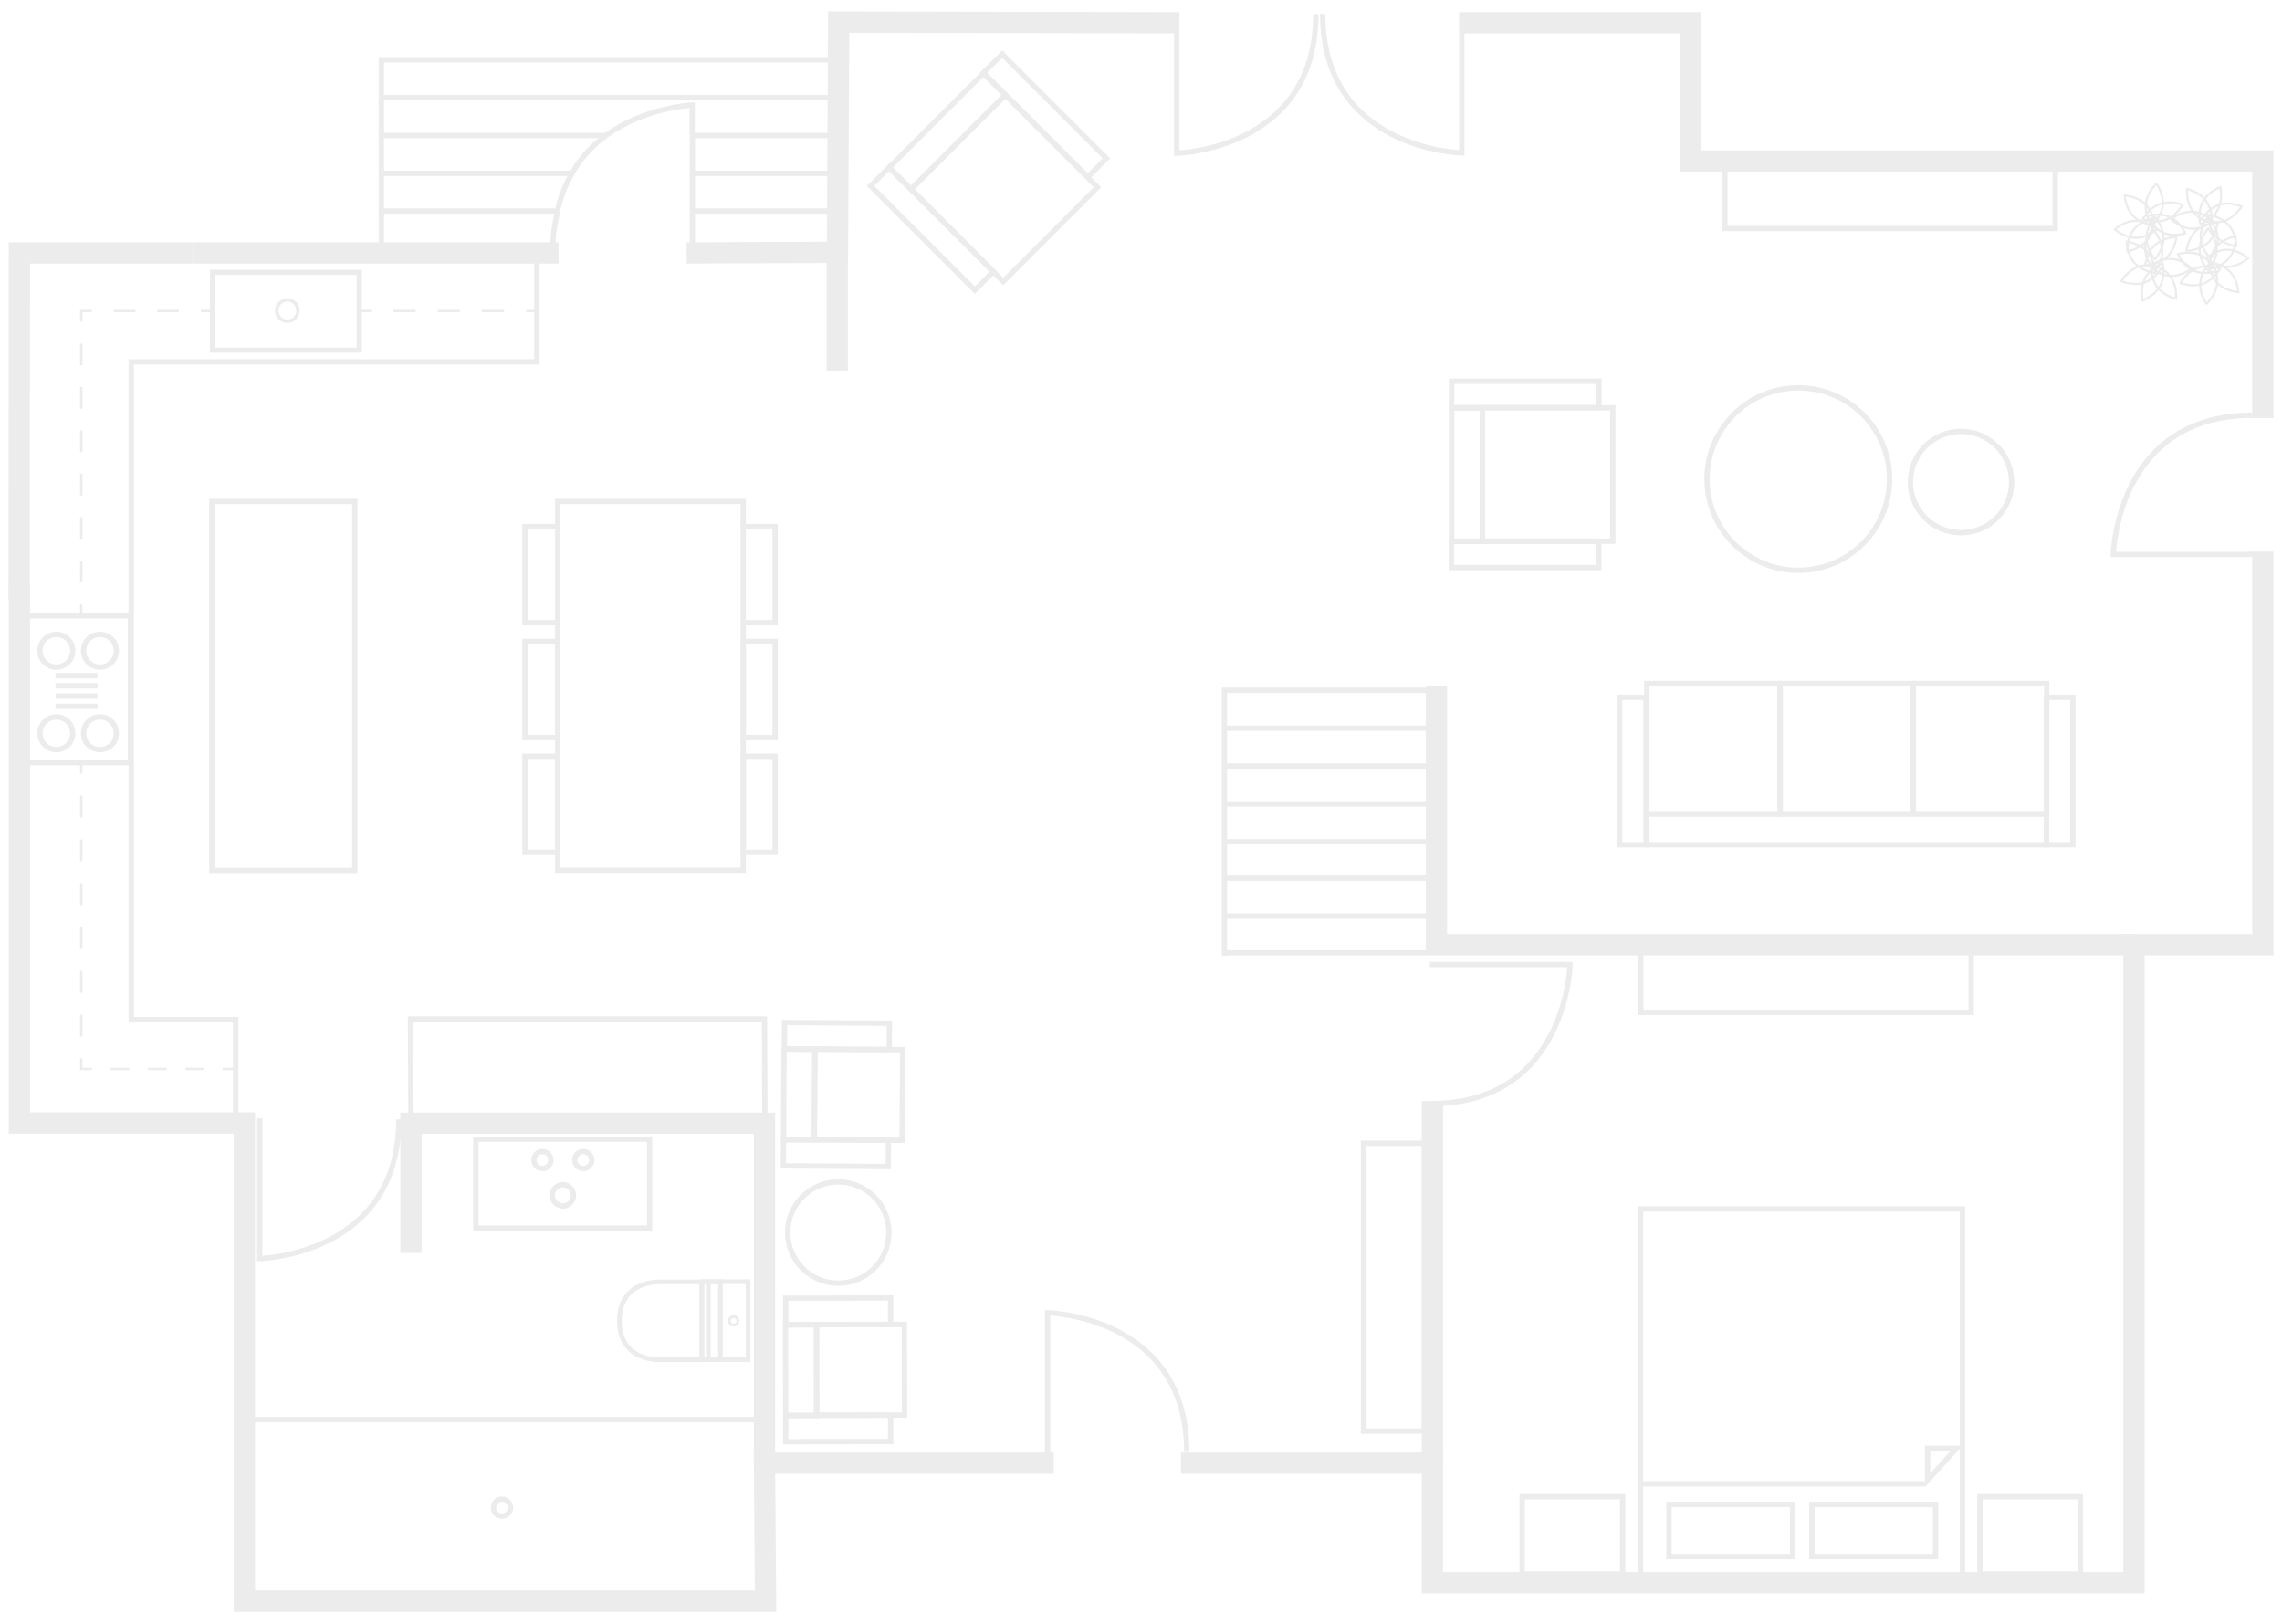 <svg class="backgroundDiagram" style="position: absolute;z-index: -2;transform: rotate(-13deg);top: 40px;right: -100px;bottom: 0;left:-50px;opacity:.075;" xmlns="http://www.w3.org/2000/svg" viewBox="0 0 107.28 76.32"><polyline points="9.07 11.89 .91 11.89 .9 28.16" style="fill:none; stroke:#000; stroke-miterlimit:9.98;"></polyline><polyline points="106.38 19.65 106.38 7.57 79.48 7.57 79.48 1.07 68.61 1.07" style="fill:none; stroke:#000; stroke-miterlimit:9.98;"></polyline><polyline points="55.52 68.78 67.34 68.78 67.34 74.4 100.32 74.4 100.32 44.41 106.38 44.41 106.38 25.93" style="fill:none; stroke:#000; stroke-miterlimit:9.98;"></polyline><polyline points="100.32 44.41 67.53 44.41 67.53 32.24" style="fill:none; stroke:#000; stroke-miterlimit:9.98;"></polyline><polyline points="35.94 68.78 35.94 52.8 19.32 52.8 19.32 58.9" style="fill:none; stroke:#000; stroke-miterlimit:9.98;"></polyline><polyline points="32.28 11.89 39.37 11.86 39.43 1.04 55.43 1.07" style="fill:none; stroke:#000; stroke-miterlimit:9.98;"></polyline><line x1="9.07" y1="11.89" x2="26.26" y2="11.89" style="fill:none; stroke:#000; stroke-miterlimit:9.98;"></line><line x1="67.34" y1="68.63" x2="67.34" y2="51.76" style="fill:none; stroke:#000; stroke-miterlimit:9.98;"></line><line x1="39.36" y1="17.42" x2="39.36" y2="11.45" style="fill:none; stroke:#000; stroke-miterlimit:9.98;"></line><path d="M62.18,.65c0,6.4,6.54,6.54,6.54,6.54V.61" style="fill:none; stroke:#000; stroke-miterlimit:9.98; stroke-width:.25px;"></path><path d="M61.86,.66c0,6.4-6.54,6.54-6.54,6.54V.62" style="fill:none; stroke:#000; stroke-miterlimit:9.98; stroke-width:.25px;"></path><path d="M105.89,19.52c-6.4,0-6.54,6.54-6.54,6.54h6.59" style="fill:none; stroke:#000; stroke-miterlimit:9.98; stroke-width:.25px;"></path><path d="M55.79,68.25c0-6.4-6.54-6.54-6.54-6.54v6.59" style="fill:none; stroke:#000; stroke-miterlimit:9.98; stroke-width:.25px;"></path><path d="M67.27,51.88c6.4,0,6.54-6.54,6.54-6.54h-6.59" style="fill:none; stroke:#000; stroke-miterlimit:9.98; stroke-width:.25px;"></path><polyline points="39.52 2.81 17.93 2.81 17.93 11.61" style="fill:none; stroke:#000; stroke-miterlimit:9.98; stroke-width:.25px;"></polyline><line x1="17.93" y1="4.59" x2="39.52" y2="4.59" style="fill:none; stroke:#000; stroke-miterlimit:9.98; stroke-width:.25px;"></line><g><line x1="39.52" y1="9.92" x2="32.55" y2="9.92" style="fill:none; stroke:#000; stroke-miterlimit:9.98; stroke-width:.25px;"></line><line x1="26.21" y1="9.92" x2="17.93" y2="9.92" style="fill:none; stroke:#000; stroke-miterlimit:9.98; stroke-width:.25px;"></line><line x1="32.55" y1="11.52" x2="32.55" y2="9.92" style="fill:none; stroke:#000; stroke-miterlimit:9.98; stroke-width:.25px;"></line><g><line x1="39.52" y1="6.37" x2="32.55" y2="6.37" style="fill:none; stroke:#000; stroke-miterlimit:9.98; stroke-width:.25px;"></line><line x1="28.49" y1="6.37" x2="17.93" y2="6.37" style="fill:none; stroke:#000; stroke-miterlimit:9.98; stroke-width:.25px;"></line><line x1="32.55" y1="8.15" x2="39.52" y2="8.15" style="fill:none; stroke:#000; stroke-miterlimit:9.98; stroke-width:.25px;"></line><line x1="17.93" y1="8.15" x2="26.9" y2="8.15" style="fill:none; stroke:#000; stroke-miterlimit:9.98; stroke-width:.25px;"></line><path d="M26.21,9.92c.14-.69,.39-1.27,.69-1.78" style="fill:none; stroke:#000; stroke-miterlimit:9.98; stroke-width:.25px;"></path><line x1="32.55" y1="8.15" x2="32.55" y2="9.92" style="fill:none; stroke:#000; stroke-miterlimit:9.98; stroke-width:.25px;"></line><path d="M28.49,6.37c-.61,.44-1.17,1.02-1.6,1.78" style="fill:none; stroke:#000; stroke-miterlimit:9.98; stroke-width:.25px;"></path><path d="M28.49,6.37c1.85-1.34,4.05-1.43,4.05-1.43v1.43" style="fill:none; stroke:#000; stroke-miterlimit:9.98; stroke-width:.25px;"></path><line x1="32.55" y1="6.37" x2="32.55" y2="8.15" style="fill:none; stroke:#000; stroke-miterlimit:9.98; stroke-width:.25px;"></line></g><path d="M26.21,9.92c-.1,.49-.22,1.07-.22,1.65" style="fill:none; stroke:#000; stroke-miterlimit:9.98; stroke-width:.25px;"></path></g><polyline points="67.09 32.45 57.56 32.45 57.56 44.93" style="fill:none; stroke:#000; stroke-miterlimit:9.98; stroke-width:.25px;"></polyline><line x1="57.56" y1="34.23" x2="67.09" y2="34.23" style="fill:none; stroke:#000; stroke-miterlimit:9.98; stroke-width:.25px;"></line><line x1="57.56" y1="36.01" x2="67.09" y2="36.01" style="fill:none; stroke:#000; stroke-miterlimit:9.98; stroke-width:.25px;"></line><line x1="57.56" y1="37.79" x2="67.09" y2="37.79" style="fill:none; stroke:#000; stroke-miterlimit:9.98; stroke-width:.25px;"></line><line x1="57.56" y1="39.57" x2="67.09" y2="39.57" style="fill:none; stroke:#000; stroke-miterlimit:9.98; stroke-width:.25px;"></line><line x1="57.56" y1="41.28" x2="67.09" y2="41.28" style="fill:none; stroke:#000; stroke-miterlimit:9.98; stroke-width:.25px;"></line><line x1="57.56" y1="43.06" x2="67.09" y2="43.06" style="fill:none; stroke:#000; stroke-miterlimit:9.98; stroke-width:.25px;"></line><line x1="57.52" y1="44.79" x2="67.05" y2="44.79" style="fill:none; stroke:#000; stroke-miterlimit:9.98; stroke-width:.25px;"></line><path d="M18.75,52.62c0,6.4-6.54,6.54-6.54,6.54v-6.59" style="fill:none; stroke:#000; stroke-miterlimit:9.98; stroke-width:.25px;"></path><polyline points="25.24 12.1 25.24 17.01 6.17 17.01 6.17 47.93 11.08 47.93 11.08 52.79" style="fill:none; stroke:#000; stroke-miterlimit:9.98; stroke-width:.25px;"></polyline><g><line x1="3.82" y1="35.87" x2="3.82" y2="36.37" style="fill:none; stroke:#000; stroke-miterlimit:9.98; stroke-width:.11px;"></line><line x1="3.82" y1="37.4" x2="3.82" y2="49.23" style="fill:none; stroke:#000; stroke-dasharray:0 0 1.03 1.03; stroke-miterlimit:9.98; stroke-width:.11px;"></line><polyline points="3.82 49.75 3.82 50.25 4.32 50.25" style="fill:none; stroke:#000; stroke-miterlimit:9.98; stroke-width:.11px;"></polyline><line x1="5.2" y1="50.25" x2="10.03" y2="50.25" style="fill:none; stroke:#000; stroke-dasharray:0 0 .88 .88; stroke-miterlimit:9.98; stroke-width:.11px;"></line><line x1="10.47" y1="50.25" x2="10.97" y2="50.25" style="fill:none; stroke:#000; stroke-miterlimit:9.98; stroke-width:.11px;"></line></g><g><line x1="9.94" y1="14.62" x2="9.44" y2="14.62" style="fill:none; stroke:#000; stroke-miterlimit:9.98; stroke-width:.11px;"></line><line x1="8.41" y1="14.62" x2="4.83" y2="14.62" style="fill:none; stroke:#000; stroke-dasharray:0 0 1.02 1.02; stroke-miterlimit:9.98; stroke-width:.11px;"></line><polyline points="4.32 14.62 3.82 14.62 3.82 15.12" style="fill:none; stroke:#000; stroke-miterlimit:9.98; stroke-width:.11px;"></polyline><line x1="3.82" y1="16.15" x2="3.82" y2="27.9" style="fill:none; stroke:#000; stroke-dasharray:0 0 1.02 1.02; stroke-miterlimit:9.98; stroke-width:.11px;"></line><line x1="3.82" y1="28.41" x2="3.82" y2="28.91" style="fill:none; stroke:#000; stroke-miterlimit:9.98; stroke-width:.11px;"></line></g><g><line x1="25.24" y1="14.62" x2="24.74" y2="14.62" style="fill:none; stroke:#000; stroke-miterlimit:9.98; stroke-width:.11px;"></line><line x1="23.7" y1="14.62" x2="17.97" y2="14.62" style="fill:none; stroke:#000; stroke-dasharray:0 0 1.04 1.04; stroke-miterlimit:9.98; stroke-width:.11px;"></line><line x1="17.45" y1="14.62" x2="16.95" y2="14.62" style="fill:none; stroke:#000; stroke-miterlimit:9.98; stroke-width:.11px;"></line></g><rect x=".13" y="29.85" width="6.9" height="5.1" transform="translate(-28.82 35.98) rotate(-90)" style="fill:none; stroke:#000; stroke-miterlimit:9.98; stroke-width:.25px;"></rect><circle cx="2.65" cy="30.59" r=".77" style="fill:none; stroke:#000; stroke-miterlimit:9.98; stroke-width:.25px;"></circle><circle cx="4.7" cy="30.59" r=".77" style="fill:none; stroke:#000; stroke-miterlimit:9.98; stroke-width:.25px;"></circle><circle cx="2.65" cy="34.47" r=".77" style="fill:none; stroke:#000; stroke-miterlimit:9.98; stroke-width:.25px;"></circle><circle cx="4.7" cy="34.47" r=".77" style="fill:none; stroke:#000; stroke-miterlimit:9.98; stroke-width:.25px;"></circle><line x1="2.61" y1="31.76" x2="4.58" y2="31.76" style="fill:none; stroke:#000; stroke-miterlimit:9.98; stroke-width:.25px;"></line><line x1="2.61" y1="32.24" x2="4.58" y2="32.24" style="fill:none; stroke:#000; stroke-miterlimit:9.98; stroke-width:.25px;"></line><line x1="2.61" y1="32.72" x2="4.58" y2="32.72" style="fill:none; stroke:#000; stroke-miterlimit:9.98; stroke-width:.25px;"></line><line x1="2.61" y1="33.2" x2="4.58" y2="33.2" style="fill:none; stroke:#000; stroke-miterlimit:9.98; stroke-width:.25px;"></line><polyline points=".91 27.36 .91 52.79 11.49 52.79 11.49 75.27 35.99 75.27 35.94 68.78 49.54 68.78" style="fill:none; stroke:#000; stroke-miterlimit:9.98;"></polyline><rect x="9.99" y="12.8" width="6.9" height="3.66" style="fill:none; stroke:#000; stroke-miterlimit:9.98; stroke-width:.24px;"></rect><circle cx="13.51" cy="14.6" r=".5" style="fill:none; stroke:#000; stroke-miterlimit:9.98; stroke-width:.16px;"></circle><rect x="9.96" y="23.57" width="6.72" height="17.35" style="fill:none; stroke:#000; stroke-miterlimit:9.98; stroke-width:.25px;"></rect><rect x="77.12" y="56.83" width="15.14" height="17.35" style="fill:none; stroke:#000; stroke-miterlimit:9.98; stroke-width:.25px;"></rect><rect x="78.46" y="70.72" width="5.81" height="2.45" style="fill:none; stroke:#000; stroke-miterlimit:9.98; stroke-width:.25px;"></rect><rect x="85.18" y="70.72" width="5.81" height="2.45" style="fill:none; stroke:#000; stroke-miterlimit:9.98; stroke-width:.25px;"></rect><polygon points="90.62 69.58 90.62 68.08 91.98 68.08 90.62 69.58" style="fill:none; stroke:#000; stroke-miterlimit:9.98; stroke-width:.25px;"></polygon><line x1="90.54" y1="69.75" x2="77.13" y2="69.75" style="fill:none; stroke:#000; stroke-miterlimit:9.98; stroke-width:.25px;"></line><rect x="71.56" y="70.36" width="4.72" height="3.63" style="fill:none; stroke:#000; stroke-miterlimit:9.98; stroke-width:.25px;"></rect><rect x="93.08" y="70.36" width="4.72" height="3.63" style="fill:none; stroke:#000; stroke-miterlimit:9.98; stroke-width:.25px;"></rect><g><rect x="77.42" y="32.13" width="6.27" height="6.13" style="fill:none; stroke:#000; stroke-miterlimit:9.98; stroke-width:.25px;"></rect><rect x="83.68" y="32.13" width="6.27" height="6.13" style="fill:none; stroke:#000; stroke-miterlimit:9.98; stroke-width:.25px;"></rect><rect x="77.42" y="38.26" width="18.79" height="1.45" style="fill:none; stroke:#000; stroke-miterlimit:9.98; stroke-width:.25px;"></rect><rect x="89.95" y="32.13" width="6.27" height="6.13" style="fill:none; stroke:#000; stroke-miterlimit:9.98; stroke-width:.25px;"></rect><rect x="76.14" y="32.78" width="1.24" height="6.93" style="fill:none; stroke:#000; stroke-miterlimit:9.98; stroke-width:.25px;"></rect><rect x="96.21" y="32.78" width="1.24" height="6.93" style="fill:none; stroke:#000; stroke-miterlimit:9.98; stroke-width:.25px;"></rect></g><g><rect x="69.62" y="19.23" width="6.27" height="6.13" transform="translate(95.05 -50.45) rotate(90)" style="fill:none; stroke:#000; stroke-miterlimit:9.98; stroke-width:.25px;"></rect><rect x="65.83" y="21.58" width="6.27" height="1.45" transform="translate(91.27 -46.65) rotate(90)" style="fill:none; stroke:#000; stroke-miterlimit:9.98; stroke-width:.25px;"></rect><rect x="71.08" y="15.07" width="1.24" height="6.93" transform="translate(90.24 -53.16) rotate(90)" style="fill:none; stroke:#000; stroke-miterlimit:9.98; stroke-width:.25px;"></rect><rect x="71.08" y="22.59" width="1.24" height="6.93" transform="translate(97.75 -45.64) rotate(90)" style="fill:none; stroke:#000; stroke-miterlimit:9.98; stroke-width:.25px;"></rect></g><circle cx="92.19" cy="22.66" r="2.38" style="fill:none; stroke:#000; stroke-miterlimit:9.98; stroke-width:.25px;"></circle><circle cx="84.54" cy="22.52" r="4.29" style="fill:none; stroke:#000; stroke-miterlimit:9.98; stroke-width:.25px;"></circle><rect x="81.09" y="7.88" width="15.53" height="2.86" style="fill:none; stroke:#000; stroke-miterlimit:9.98; stroke-width:.25px;"></rect><rect x="77.14" y="44.73" width="15.53" height="2.86" style="fill:none; stroke:#000; stroke-miterlimit:9.98; stroke-width:.25px;"></rect><rect x="11.54" y="66.73" width="24.11" height="8.17" style="fill:none; stroke:#000; stroke-miterlimit:9.98; stroke-width:.25px;"></rect><g><circle cx="26.46" cy="56.19" r=".5" style="fill:none; stroke:#000; stroke-miterlimit:9.98; stroke-width:.25px;"></circle><rect x="24.37" y="51.56" width="4.18" height="8.17" transform="translate(-29.19 82.1) rotate(-90)" style="fill:none; stroke:#000; stroke-miterlimit:9.98; stroke-width:.25px;"></rect><circle cx="25.5" cy="54.53" r=".4" style="fill:none; stroke:#000; stroke-miterlimit:9.98; stroke-width:.25px;"></circle><circle cx="27.42" cy="54.53" r=".4" style="fill:none; stroke:#000; stroke-miterlimit:9.98; stroke-width:.25px;"></circle></g><circle cx="23.6" cy="70.87" r=".4" style="fill:none; stroke:#000; stroke-miterlimit:9.98; stroke-width:.25px;"></circle><g><rect x="32.4" y="61.15" width="3.66" height="1.87" transform="translate(96.32 27.85) rotate(90)" style="fill:none; stroke:#000; stroke-miterlimit:9.98; stroke-width:.22px;"></rect><rect x="31.6" y="61.65" width="3.66" height=".87" transform="translate(95.52 28.65) rotate(90)" style="fill:none; stroke:#000; stroke-miterlimit:9.98; stroke-width:.22px;"></rect><path d="M31.12,63.92s-2,.15-2-1.83,2-1.83,2-1.83h1.87v3.66h-1.87Z" style="fill:none; stroke:#000; stroke-miterlimit:9.98; stroke-width:.22px;"></path><circle cx="34.49" cy="62.09" r=".2" style="fill:none; stroke:#000; stroke-miterlimit:9.98; stroke-width:.13px;"></circle></g><rect x="58.77" y="59.08" width="13.53" height="2.86" transform="translate(5.02 126.04) rotate(-90)" style="fill:none; stroke:#000; stroke-miterlimit:9.98; stroke-width:.25px;"></rect><g><rect x="38.24" y="49.4" width="4.26" height="4.13" transform="translate(92.09 11.43) rotate(90.38)" style="fill:none; stroke:#000; stroke-miterlimit:9.98; stroke-width:.25px;"></rect><rect x="35.45" y="50.72" width="4.26" height="1.45" transform="translate(-14.12 88.69) rotate(-89.62)" style="fill:none; stroke:#000; stroke-miterlimit:9.98; stroke-width:.25px;"></rect><rect x="38.71" y="46.23" width="1.24" height="4.93" transform="translate(-9.61 87.71) rotate(-89.62)" style="fill:none; stroke:#000; stroke-miterlimit:9.98; stroke-width:.25px;"></rect><rect x="38.68" y="51.74" width="1.24" height="4.93" transform="translate(93.76 15.26) rotate(90.38)" style="fill:none; stroke:#000; stroke-miterlimit:9.98; stroke-width:.25px;"></rect></g><g><path d="M100.41,10.38c.55,0,.99,.4,.99,.4,0,0-.44,.4-.99,.4s-.99-.4-.99-.4c0,0,.44-.4,.99-.4Z" style="fill:none; stroke:#000; stroke-miterlimit:9.98; stroke-width:.1px;"></path><path d="M100.91,11.19c0-.55,.4-.99,.4-.99,0,0,.4,.44,.4,.99,0,.55-.4,.99-.4,.99,0,0-.4-.44-.4-.99Z" style="fill:none; stroke:#000; stroke-miterlimit:9.98; stroke-width:.1px;"></path><path d="M101.8,10.34c-.51,.18-1.06-.04-1.06-.04,0,0,.28-.52,.8-.71s1.06,.04,1.06,.04c0,0-.28,.52-.8,.71Z" style="fill:none; stroke:#000; stroke-miterlimit:9.98; stroke-width:.1px;"></path><path d="M102,10.2c.5,.22,.74,.77,.74,.77,0,0-.57,.18-1.06-.04s-.74-.77-.74-.77c0,0,.57-.18,1.06,.04Z" style="fill:none; stroke:#000; stroke-miterlimit:9.98; stroke-width:.1px;"></path><path d="M100.88,9.58c.06-.54,.5-.94,.5-.94,0,0,.35,.48,.29,1.02s-.5,.94-.5,.94c0,0-.35-.48-.29-1.02Z" style="fill:none; stroke:#000; stroke-miterlimit:9.98; stroke-width:.1px;"></path><path d="M100.94,11.29c-.34,.43-.93,.53-.93,.53,0,0-.04-.59,.3-1.02s.93-.53,.93-.53c0,0,.04,.59-.3,1.02Z" style="fill:none; stroke:#000; stroke-miterlimit:9.98; stroke-width:.1px;"></path><path d="M100.86,9.61c.39,.39,.42,.98,.42,.98,0,0-.59-.03-.98-.42s-.42-.98-.42-.98c0,0,.59,.03,.98,.42Z" style="fill:none; stroke:#000; stroke-miterlimit:9.98; stroke-width:.1px;"></path></g><g><path d="M103.26,10.83c.41-.37,1-.37,1-.37,0,0-.06,.59-.47,.96s-1,.37-1,.37c0,0,.06-.59,.47-.96Z" style="fill:none; stroke:#000; stroke-miterlimit:9.98; stroke-width:.1px;"></path><path d="M104.17,11.1c-.37-.41-.37-1-.37-1,0,0,.59,.06,.96,.47s.37,1,.37,1c0,0-.59-.06-.96-.47Z" style="fill:none; stroke:#000; stroke-miterlimit:9.98; stroke-width:.1px;"></path><path d="M104.26,9.86c-.26,.48-.82,.68-.82,.68,0,0-.14-.58,.12-1.06s.82-.68,.82-.68c0,0,.14,.58-.12,1.06Z" style="fill:none; stroke:#000; stroke-miterlimit:9.98; stroke-width:.1px;"></path><path d="M104.32,9.63c.52-.17,1.06,.08,1.06,.08,0,0-.3,.51-.82,.68s-1.06-.08-1.06-.08c0,0,.3-.51,.82-.68Z" style="fill:none; stroke:#000; stroke-miterlimit:9.98; stroke-width:.1px;"></path><path d="M103.08,9.92c-.32-.44-.26-1.03-.26-1.03,0,0,.58,.12,.9,.57s.26,1.03,.26,1.03c0,0-.58-.12-.9-.57Z" style="fill:none; stroke:#000; stroke-miterlimit:9.98; stroke-width:.1px;"></path><path d="M104.26,11.15c.03,.54-.34,1.01-.34,1.01,0,0-.42-.42-.46-.96s.34-1.01,.34-1.01c0,0,.42,.42,.46,.96Z" style="fill:none; stroke:#000; stroke-miterlimit:9.98; stroke-width:.1px;"></path><path d="M103.08,9.95c.54,.03,.97,.45,.97,.45,0,0-.46,.37-1.01,.35s-.97-.45-.97-.45c0,0,.46-.37,1.01-.35Z" style="fill:none; stroke:#000; stroke-miterlimit:9.98; stroke-width:.1px;"></path></g><g><path d="M104.7,12.54c-.55,0-.99-.4-.99-.4,0,0,.44-.4,.99-.4s.99,.4,.99,.4c0,0-.44,.4-.99,.4Z" style="fill:none; stroke:#000; stroke-miterlimit:9.98; stroke-width:.1px;"></path><path d="M104.21,11.73c0,.55-.4,.99-.4,.99,0,0-.4-.44-.4-.99,0-.55,.4-.99,.4-.99,0,0,.4,.44,.4,.99Z" style="fill:none; stroke:#000; stroke-miterlimit:9.98; stroke-width:.1px;"></path><path d="M103.31,12.59c.51-.18,1.06,.04,1.06,.04,0,0-.28,.52-.8,.71s-1.06-.04-1.06-.04c0,0,.28-.52,.8-.71Z" style="fill:none; stroke:#000; stroke-miterlimit:9.98; stroke-width:.1px;"></path><path d="M103.12,12.72c-.5-.22-.74-.77-.74-.77,0,0,.57-.18,1.06,.04s.74,.77,.74,.77c0,0-.57,.18-1.06-.04Z" style="fill:none; stroke:#000; stroke-miterlimit:9.98; stroke-width:.1px;"></path><path d="M104.23,13.34c-.06,.54-.5,.94-.5,.94,0,0-.35-.48-.29-1.02s.5-.94,.5-.94c0,0,.35,.48,.29,1.02Z" style="fill:none; stroke:#000; stroke-miterlimit:9.98; stroke-width:.1px;"></path><path d="M104.17,11.63c.34-.43,.93-.53,.93-.53,0,0,.04,.59-.3,1.02s-.93,.53-.93,.53c0,0-.04-.59,.3-1.02Z" style="fill:none; stroke:#000; stroke-miterlimit:9.98; stroke-width:.1px;"></path><path d="M104.25,13.31c-.39-.39-.42-.98-.42-.98,0,0,.59,.03,.98,.42s.42,.98,.42,.98c0,0-.59-.03-.98-.42Z" style="fill:none; stroke:#000; stroke-miterlimit:9.98; stroke-width:.1px;"></path></g><g><path d="M101.85,12.1c-.41,.37-1,.37-1,.37,0,0,.06-.59,.47-.96s1-.37,1-.37c0,0-.06,.59-.47,.96Z" style="fill:none; stroke:#000; stroke-miterlimit:9.98; stroke-width:.1px;"></path><path d="M100.94,11.83c.37,.41,.37,1,.37,1,0,0-.59-.06-.96-.47s-.37-1-.37-1c0,0,.59,.06,.96,.47Z" style="fill:none; stroke:#000; stroke-miterlimit:9.98; stroke-width:.1px;"></path><path d="M100.85,13.06c.26-.48,.82-.68,.82-.68,0,0,.14,.58-.12,1.06s-.82,.68-.82,.68c0,0-.14-.58,.12-1.06Z" style="fill:none; stroke:#000; stroke-miterlimit:9.98; stroke-width:.1px;"></path><path d="M100.79,13.29c-.52,.17-1.06-.08-1.06-.08,0,0,.3-.51,.82-.68s1.06,.08,1.06,.08c0,0-.3,.51-.82,.68Z" style="fill:none; stroke:#000; stroke-miterlimit:9.98; stroke-width:.1px;"></path><path d="M102.04,13.01c.32,.44,.26,1.03,.26,1.03,0,0-.58-.12-.9-.57s-.26-1.03-.26-1.03c0,0,.58,.12,.9,.57Z" style="fill:none; stroke:#000; stroke-miterlimit:9.98; stroke-width:.1px;"></path><path d="M100.85,11.77c-.03-.54,.34-1.01,.34-1.01,0,0,.42,.42,.46,.96s-.34,1.01-.34,1.01c0,0-.42-.42-.46-.96Z" style="fill:none; stroke:#000; stroke-miterlimit:9.98; stroke-width:.1px;"></path><path d="M102.03,12.97c-.54-.03-.97-.45-.97-.45,0,0,.46-.37,1.01-.35s.97,.45,.97,.45c0,0-.46,.37-1.01,.35Z" style="fill:none; stroke:#000; stroke-miterlimit:9.98; stroke-width:.1px;"></path></g><polyline points="19.32 52.8 19.3 47.9 35.94 47.9 35.96 52.8" style="fill:none; stroke:#000; stroke-miterlimit:9.98; stroke-width:.25px;"></polyline><line x1="19.34" y1="50.25" x2="35.82" y2="50.25" style="fill:none; stroke:#000; stroke-dasharray:0 1; stroke-miterlimit:9.98; stroke-width:.11px;"></line><g><rect x="44.08" y="5.78" width="6.27" height="6.13" transform="translate(86.85 -18.28) rotate(135)" style="fill:none; stroke:#000; stroke-miterlimit:9.98; stroke-width:.25px;"></rect><rect x="41.39" y="5.44" width="6.27" height="1.45" transform="translate(80.37 -20.95) rotate(135)" style="fill:none; stroke:#000; stroke-miterlimit:9.98; stroke-width:.25px;"></rect><rect x="48.5" y="1.98" width="1.24" height="6.93" transform="translate(87.71 -25.45) rotate(135)" style="fill:none; stroke:#000; stroke-miterlimit:9.98; stroke-width:.25px;"></rect><rect x="43.19" y="7.29" width="1.24" height="6.93" transform="translate(82.4 -12.62) rotate(135)" style="fill:none; stroke:#000; stroke-miterlimit:9.98; stroke-width:.25px;"></rect></g><g><rect x="34.94" y="24.75" width="1.5" height="4.52" style="fill:none; stroke:#000; stroke-miterlimit:9.98; stroke-width:.25px;"></rect><rect x="34.94" y="30.15" width="1.5" height="4.52" style="fill:none; stroke:#000; stroke-miterlimit:9.98; stroke-width:.25px;"></rect><rect x="34.94" y="35.55" width="1.5" height="4.52" style="fill:none; stroke:#000; stroke-miterlimit:9.98; stroke-width:.25px;"></rect><rect x="24.68" y="24.75" width="1.54" height="4.52" style="fill:none; stroke:#000; stroke-miterlimit:9.98; stroke-width:.25px;"></rect><rect x="24.68" y="30.15" width="1.54" height="4.52" style="fill:none; stroke:#000; stroke-miterlimit:9.98; stroke-width:.25px;"></rect><rect x="24.68" y="35.55" width="1.54" height="4.52" style="fill:none; stroke:#000; stroke-miterlimit:9.98; stroke-width:.25px;"></rect><polyline points="34.94 24.75 34.94 23.57 26.22 23.57 26.22 24.75" style="fill:none; stroke:#000; stroke-miterlimit:9.98; stroke-width:.25px;"></polyline><line x1="34.94" y1="30.15" x2="34.94" y2="29.27" style="fill:none; stroke:#000; stroke-miterlimit:9.98; stroke-width:.25px;"></line><line x1="34.94" y1="35.55" x2="34.94" y2="34.67" style="fill:none; stroke:#000; stroke-miterlimit:9.98; stroke-width:.25px;"></line><polyline points="26.22 40.07 26.22 40.91 34.94 40.91 34.94 40.07" style="fill:none; stroke:#000; stroke-miterlimit:9.98; stroke-width:.25px;"></polyline><line x1="26.22" y1="34.67" x2="26.22" y2="35.55" style="fill:none; stroke:#000; stroke-miterlimit:9.98; stroke-width:.25px;"></line><line x1="26.22" y1="29.27" x2="26.22" y2="30.15" style="fill:none; stroke:#000; stroke-miterlimit:9.98; stroke-width:.25px;"></line><line x1="34.94" y1="34.67" x2="34.94" y2="30.15" style="fill:none; stroke:#000; stroke-miterlimit:9.98; stroke-width:.25px;"></line><line x1="34.94" y1="40.07" x2="34.94" y2="35.55" style="fill:none; stroke:#000; stroke-miterlimit:9.98; stroke-width:.25px;"></line><line x1="26.22" y1="30.15" x2="26.22" y2="34.67" style="fill:none; stroke:#000; stroke-miterlimit:9.98; stroke-width:.25px;"></line><line x1="26.22" y1="35.55" x2="26.22" y2="40.07" style="fill:none; stroke:#000; stroke-miterlimit:9.98; stroke-width:.25px;"></line></g><g><rect x="38.33" y="62.33" width="4.26" height="4.13" transform="translate(104.78 23.82) rotate(89.9)" style="fill:none; stroke:#000; stroke-miterlimit:9.98; stroke-width:.25px;"></rect><rect x="36.94" y="62.28" width="1.45" height="4.26" transform="translate(-.12 .07) rotate(-.1)" style="fill:none; stroke:#000; stroke-miterlimit:9.98; stroke-width:.25px;"></rect><rect x="36.94" y="61.02" width="4.93" height="1.24" transform="translate(-.11 .07) rotate(-.1)" style="fill:none; stroke:#000; stroke-miterlimit:9.98; stroke-width:.25px;"></rect><rect x="38.79" y="64.69" width="1.24" height="4.93" transform="translate(106.49 27.62) rotate(89.9)" style="fill:none; stroke:#000; stroke-miterlimit:9.98; stroke-width:.25px;"></rect></g><circle cx="39.41" cy="57.94" r="2.38" style="fill:none; stroke:#000; stroke-miterlimit:9.98; stroke-width:.25px;"></circle></svg>